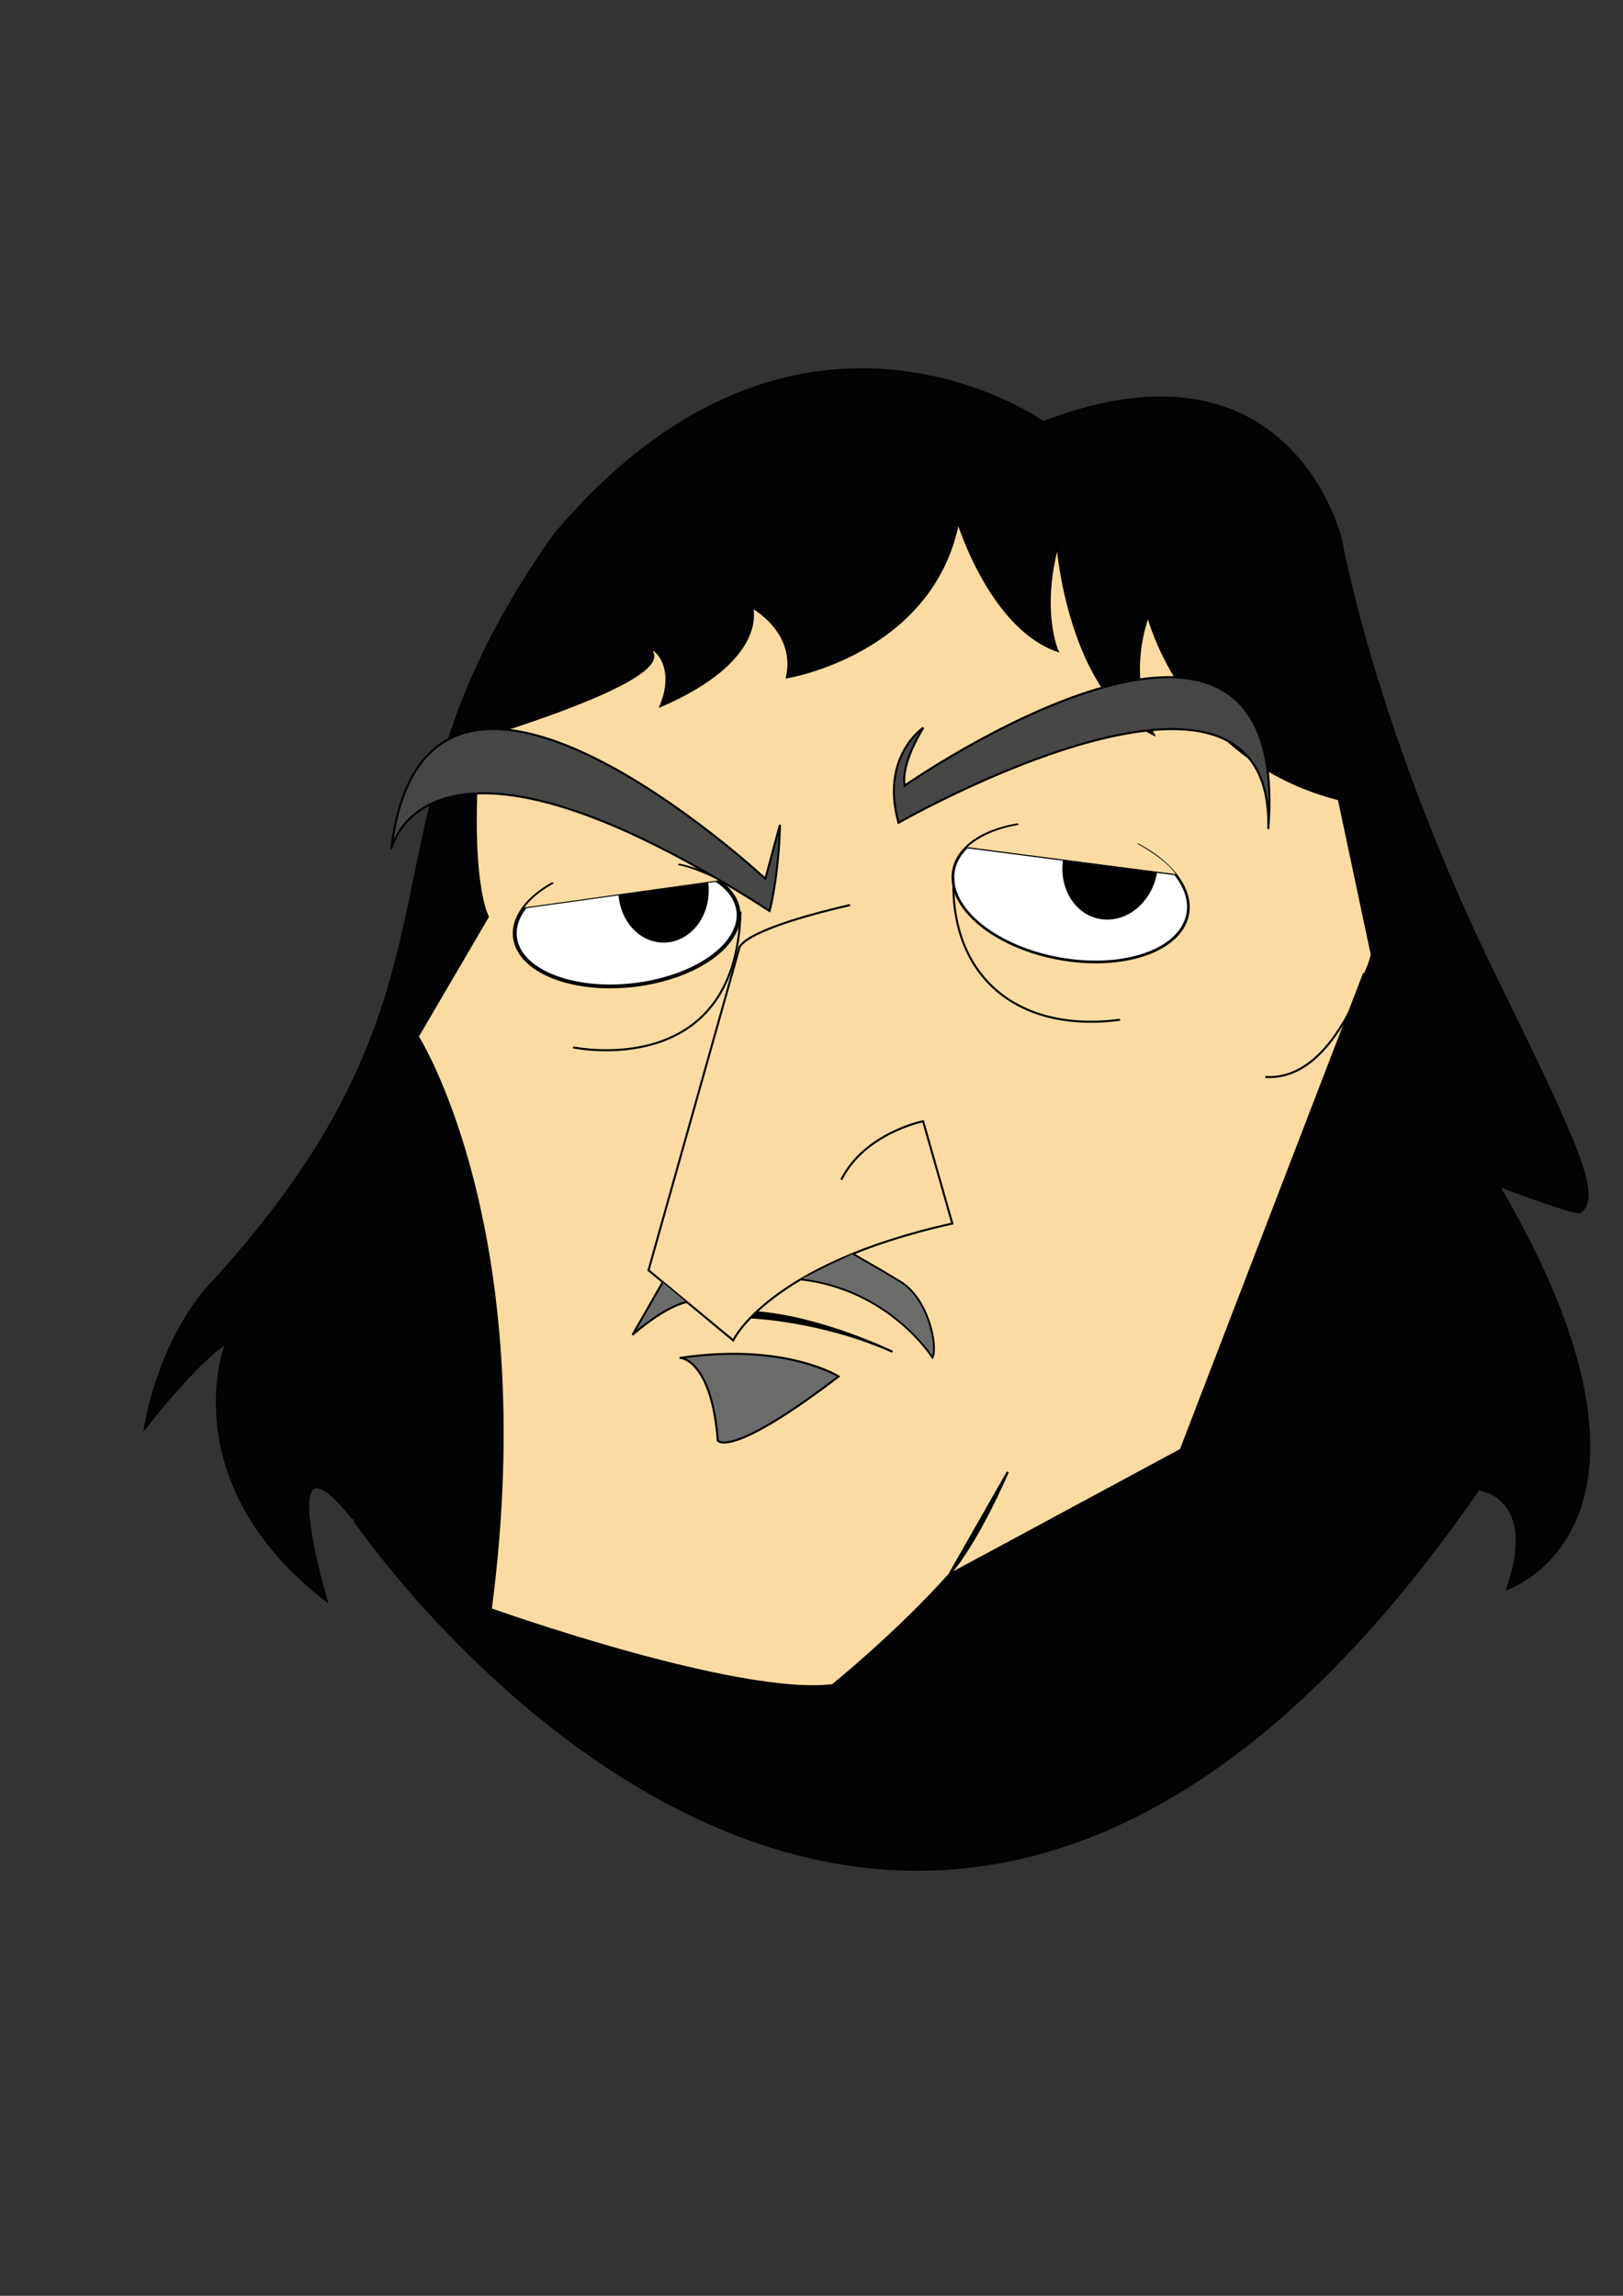 <?xml version="1.0" encoding="UTF-8" standalone="no"?>
<!-- Created with Inkscape (http://www.inkscape.org/) -->

<svg
   xmlns:osb="http://www.openswatchbook.org/uri/2009/osb"
   xmlns:dc="http://purl.org/dc/elements/1.1/"
   xmlns:cc="http://creativecommons.org/ns#"
   xmlns:rdf="http://www.w3.org/1999/02/22-rdf-syntax-ns#"
   xmlns:svg="http://www.w3.org/2000/svg"
   xmlns="http://www.w3.org/2000/svg"
   xmlns:sodipodi="http://sodipodi.sourceforge.net/DTD/sodipodi-0.dtd"
   xmlns:inkscape="http://www.inkscape.org/namespaces/inkscape"
   width="210mm"
   height="297mm"
   viewBox="0 0 210 297"
   version="1.1"
   id="svg8"
   sodipodi:docname="Descartes.svg"
   inkscape:version="0.92.1 r15371">
  <rect x="0" y="0" width="210" height="297" fill="#333333" stroke="none"/>
  <defs
     id="defs2">
    <linearGradient
       id="linearGradient6490"
       osb:paint="solid">
      <stop
         style="stop-color:#000000;stop-opacity:1;"
         offset="0"
         id="stop6488" />
    </linearGradient>
  </defs>
  <sodipodi:namedview
     id="base"
     pagecolor="#ffffff"
     bordercolor="#666666"
     borderopacity="1.0"
     inkscape:pageopacity="0.0"
     inkscape:pageshadow="2"
     inkscape:zoom="0.70710678"
     inkscape:cx="487.61874"
     inkscape:cy="572.4465"
     inkscape:document-units="mm"
     inkscape:current-layer="layer1"
     showgrid="false"
     inkscape:snap-global="true"
     inkscape:window-width="1920"
     inkscape:window-height="983"
     inkscape:window-x="0"
     inkscape:window-y="27"
     inkscape:window-maximized="1"
     inkscape:snap-intersection-paths="true" />
  <g
     inkscape:label="Camada 1"
     inkscape:groupmode="layer"
     id="layer1">
    <path
       style="fill:#030303;fill-opacity:1;fill-rule:evenodd;stroke:#000000;stroke-width:0.265px;stroke-linecap:butt;stroke-linejoin:miter;stroke-opacity:1"
       d="m 193.902,153.369 c 10.961,4.158 10.583,3.402 10.583,3.402 2.652,-1.992 -0.173,-8.335 -10.916,-30.246 -15.779,-32.182 -20.059,-56.715 -20.059,-56.715 0,0 -6.422,-27.575 -38.506,-15.188 0,0 -31.847,-22.659 -63.189,14.459 -27.977,39.16 -7.562,57.133 -45.112,97.686 -6.426,7.56 -7.945,17.978 -7.945,17.978 0,0 6.72,-8.678 10.499,-10.946 0,0 -7.017,17.803 13.016,33.3 0,0 -7.227,-23.942 3.356,-10.713 -0.011,-0.005 70.718,104.797 145.673,-3.707 0,0 7.915,0.79 3.734,12.851 0,0 24.568,-8.315 -1.134,-52.161"
       id="path46"
       inkscape:connector-curvature="0"
       sodipodi:nodetypes="ccsccccccccccc" />
    <path
       style="fill:#ffdda4;fill-opacity:0.988;fill-rule:evenodd;stroke:#000000;stroke-width:0.265px;stroke-linecap:butt;stroke-linejoin:miter;stroke-opacity:1"
       d="m 130.402,190.411 c 0,0 -3.802,8.922 -7.578,13.293 z m 47.099,-66.885 -4.267,-20.12 c -20.049,-5.132 -24.689,-23.741 -24.689,-23.741 -3.024,8.693 0.706,15.34 0.706,15.34 -10.961,-5.292 -12.423,-24.412 -12.423,-24.412 -2.268,8.693 0,13.607 0,13.607 -8.693,-3.024 -12.851,-16.631 -12.851,-16.631 -3.402,17.009 -22.152,20.052 -22.152,20.052 1.309,-5.96 -4.514,-9.053 -4.514,-9.053 0,0 2.151,6.728 -11.834,12.775 2.431,-5.805 -1.807,-8.267 -1.075,-6.94 1.469,2.664 -9.789,7.164 -22.33,11.043 -1.603,18.529 1.051,23.149 1.051,23.149 l -9.071,15.497 c 0,0 15.875,24.946 9.449,74.083 0,0 31.75,11.339 44.223,9.827 0,0 8.285,-6.662 15.1,-14.299 l 29.96,-16.15 6.212,-16.145 17.511,-45.511"
       id="path10"
       inkscape:connector-curvature="0"
       sodipodi:nodetypes="cccccccccccccsccccccccc" />
    <path
       style="fill:#474746;fill-opacity:0.995;fill-rule:evenodd;stroke:#000000;stroke-width:0.265px;stroke-linecap:butt;stroke-linejoin:miter;stroke-opacity:1"
       d="m 164.103,107.239 c 0.802,-28.598 -47.841,-0.802 -47.841,-0.802 -2.405,-8.553 3.207,-12.294 3.207,-12.294 0,0 -2.94,4.544 -2.405,7.484 0,0 50.247,-35.012 47.039,5.613 z"
       id="path6745"
       inkscape:connector-curvature="0" />
    <path
       style="fill:none;fill-rule:evenodd;stroke:#000000;stroke-width:0.265px;stroke-linecap:butt;stroke-linejoin:miter;stroke-opacity:1"
       d="m 109.991,117.083 c -14.741,3.402 -14.363,5.67 -14.363,5.67 l -11.717,41.577 10.961,9.071 c 0,0 4.536,-9.827 28.348,-15.119 l -3.78,-13.229 c 0,0 -7.56,1.512 -10.583,7.56"
       id="path56"
       inkscape:connector-curvature="0" />
    <ellipse
       style="opacity:1;fill:none;stroke:#000000;stroke-width:0;stroke-linecap:round;stroke-linejoin:round;stroke-miterlimit:4;stroke-dasharray:none;stroke-dashoffset:0;stroke-opacity:1;paint-order:stroke markers fill;fill-opacity:1"
       id="path58"
       cx="35.965"
       cy="147.845"
       rx="9.449"
       ry="6.048"
       transform="rotate(-20.826)" />
    <path
       style="opacity:0.985;fill:#ffffff;fill-opacity:1;stroke:#000000;stroke-width:0.5;stroke-linecap:round;stroke-linejoin:round;stroke-miterlimit:4;stroke-dasharray:none;stroke-dashoffset:0;stroke-opacity:1;paint-order:stroke markers fill"
       id="path876"
       transform="matrix(0.993,-0.121,0.133,0.991,0,0)"
       d="m 72.248,121.823 a 14.547,7.928 0 0 1 6.251,8.735 14.547,7.928 0 0 1 -13.408,5.875 14.547,7.928 0 0 1 -14.313,-5.203 14.547,7.928 0 0 1 4.802,-9.003"
       sodipodi:type="arc"
       sodipodi:start="5.2786125"
       sodipodi:end="4.0572028"
       sodipodi:ry="7.9277925"
       sodipodi:rx="14.547466"
       sodipodi:cy="128.51382"
       sodipodi:cx="64.443893"
       sodipodi:open="true" />
    <path
       style="fill:#ffdda4;fill-opacity:1;fill-rule:evenodd;stroke:#000000;stroke-width:0.265px;stroke-linecap:butt;stroke-linejoin:miter;stroke-opacity:1"
       d="m 67.694,117.414 25.275,-3.519"
       id="path878"
       inkscape:connector-curvature="0"
       sodipodi:nodetypes="cc" />
    <path
       style="opacity:1;fill:#000000;fill-opacity:1;stroke:#000000;stroke-width:0.3;stroke-linecap:butt;stroke-linejoin:round;stroke-miterlimit:4;stroke-dasharray:none;stroke-dashoffset:0;stroke-opacity:1;paint-order:stroke markers fill"
       id="path880"
       sodipodi:type="arc"
       sodipodi:cx="85.858818"
       sodipodi:cy="115.21707"
       sodipodi:rx="5.6930509"
       sodipodi:ry="6.5750756"
       sodipodi:start="6.112805"
       sodipodi:end="3.0730583"
       d="m 91.469,114.102 a 5.693,6.575 0 0 1 -2.12,6.309 5.693,6.575 0 0 1 -5.818,0.806 5.693,6.575 0 0 1 -3.352,-5.55"
       sodipodi:open="true" />
    <path
       style="opacity:1;fill:#ffffff;fill-opacity:1;stroke:#000000;stroke-width:0.348;stroke-linecap:round;stroke-linejoin:round;stroke-miterlimit:4;stroke-dasharray:none;stroke-dashoffset:0;stroke-opacity:1;paint-order:stroke markers fill"
       id="path876-3"
       transform="matrix(0.989,0.146,-0.066,0.998,0,0)"
       sodipodi:type="arc"
       sodipodi:cx="146.3587"
       sodipodi:cy="94.246323"
       sodipodi:rx="15.392127"
       sodipodi:ry="8.7551613"
       sodipodi:start="5.2841009"
       sodipodi:end="4.2041629"
       sodipodi:open="true"
       d="m 154.687,86.883 a 15.392,8.755 0 0 1 6.369,9.965 15.392,8.755 0 0 1 -15.185,6.149 15.392,8.755 0 0 1 -14.469,-6.685 15.392,8.755 0 0 1 7.467,-9.715" />
    <path
       style="fill:none;fill-rule:evenodd;stroke:#000000;stroke-width:0.306px;stroke-linecap:butt;stroke-linejoin:miter;stroke-opacity:1"
       d="m 125.167,109.589 26.969,3.495"
       id="path878-6"
       inkscape:connector-curvature="0"
       sodipodi:nodetypes="cc" />
    <path
       style="opacity:1;fill:#000000;fill-opacity:1;stroke:#000000;stroke-width:0.315;stroke-linecap:square;stroke-linejoin:round;stroke-miterlimit:4;stroke-dasharray:none;stroke-dashoffset:0;stroke-opacity:1;paint-order:stroke markers fill"
       id="path880-7"
       sodipodi:type="arc"
       sodipodi:cx="165.25041"
       sodipodi:cy="76.254105"
       sodipodi:rx="5.9754391"
       sodipodi:ry="6.9038863"
       sodipodi:start="6.2182493"
       sodipodi:end="3.0285001"
       d="m 171.213,75.806 a 5.975,6.904 0 0 1 -5.432,7.325 5.975,6.904 0 0 1 -6.468,-6.097"
       transform="matrix(0.974,0.228,-0.227,0.974,0,0)"
       sodipodi:open="true" />
    <path
       style="fill:#6b6b69;fill-opacity:0.995;fill-rule:nonzero;stroke:#000000;stroke-width:0.232px;stroke-linecap:butt;stroke-linejoin:miter;stroke-opacity:1"
       d="m 110.381,162.196 c 1.341,0.837 2.664,1.485 6.07,3.565 3.693,2.181 4.935,8.468 4.205,9.864 0,0 -5.563,-8.838 -17.091,-10.114"
       id="path6503"
       inkscape:connector-curvature="0"
       sodipodi:nodetypes="cccc" />
    <path
       style="fill:#6b6b69;fill-rule:evenodd;stroke:#000000;stroke-width:0.265px;stroke-linecap:butt;stroke-linejoin:miter;stroke-opacity:1;fill-opacity:0.995"
       d="m 88.065,175.66 c 0,0 4.009,0.267 4.811,10.691 0,0 1.47,2.539 15.635,-8.285 0,0 -6.949,-4.41 -20.446,-2.405 z"
       id="path6531"
       inkscape:connector-curvature="0" />
    <path
       style="fill:none;fill-rule:evenodd;stroke:#000000;stroke-width:0.265px;stroke-linecap:butt;stroke-linejoin:miter;stroke-opacity:1"
       d="m 177.501,123.525 c 0,0 -4.252,16.424 -13.781,15.797"
       id="path6533"
       inkscape:connector-curvature="0"
       sodipodi:nodetypes="cc" />
    <path
       style="fill:#6b6b69;fill-rule:evenodd;stroke:#000000;stroke-width:0.265px;stroke-linecap:butt;stroke-linejoin:miter;stroke-opacity:1;fill-opacity:0.995"
       d="m 85.727,165.904 -3.883,6.781 c 0,0 3.883,-3.507 6.956,-4.242"
       id="path6643"
       inkscape:connector-curvature="0"
       sodipodi:nodetypes="ccc" />
    <path
       style="fill:#000000;fill-opacity:1;fill-rule:evenodd;stroke:#000000;stroke-width:0.265px;stroke-linecap:butt;stroke-linejoin:miter;stroke-opacity:1"
       d="m 97.09,170.43 c 0,0 9.122,0.32 18.379,4.441 0,0 -9.119,-4.447 -17.576,-5.108"
       id="path6651"
       inkscape:connector-curvature="0"
       sodipodi:nodetypes="ccc" />
    <path
       style="fill:none;fill-rule:evenodd;stroke:#000000;stroke-width:0.265px;stroke-linecap:butt;stroke-linejoin:miter;stroke-opacity:1"
       d="m 95.817,117.934 c -0.556,22.031 -21.653,17.56 -21.653,17.56"
       id="path6653"
       inkscape:connector-curvature="0"
       sodipodi:nodetypes="cc" />
    <path
       style="fill:none;fill-rule:evenodd;stroke:#000000;stroke-width:0.265;stroke-linecap:round;stroke-linejoin:miter;stroke-opacity:1;stroke-miterlimit:4;stroke-dasharray:none"
       d="m 123.372,113.695 c -0.401,12.426 8.085,19.96 21.448,18.241"
       id="path6655"
       inkscape:connector-curvature="0"
       sodipodi:nodetypes="cc" />
    <g
       id="g6749"
       style="fill:#474746;fill-opacity:0.995">
      <path
         inkscape:connector-curvature="0"
         id="path6743"
         d="m 100.92,106.689 -1.89,6.993 c 0,0 -43.897,-40.912 -48.407,-3.825 0,0 4.327,-20.727 48.951,7.991 0,0 1.157,-4.166 1.346,-11.159 z"
         style="fill:#474746;fill-rule:evenodd;stroke:#000000;stroke-width:0.265px;stroke-linecap:butt;stroke-linejoin:miter;stroke-opacity:1;fill-opacity:0.995"
         sodipodi:nodetypes="ccccc" />
    </g>
    <path
       style="fill:#fddba2;fill-opacity:1;fill-rule:evenodd;stroke:none;stroke-width:0.265;stroke-linecap:butt;stroke-linejoin:miter;stroke-miterlimit:4;stroke-dasharray:none;stroke-opacity:1"
       d="m 72.47,113.872 c 0,0 -2.926,1.247 -4.624,3.52 l 25.123,-3.498 c 0,0 -3.26,-1.801 -6.253,-2.167 z"
       id="path6823"
       inkscape:connector-curvature="0"
       sodipodi:nodetypes="ccccc" />
    <path
       style="fill:#fddba2;fill-opacity:1;fill-rule:evenodd;stroke:none;stroke-width:0.265px;stroke-linecap:butt;stroke-linejoin:miter;stroke-opacity:1"
       d="m 132.627,106.614 c 0,0 -4.555,0.314 -7.459,2.975 l 26.961,3.494 c 0,0 -1.077,-1.906 -5.649,-4.293 z"
       id="path6825"
       inkscape:connector-curvature="0"
       sodipodi:nodetypes="ccccc" />
  </g>
</svg>
